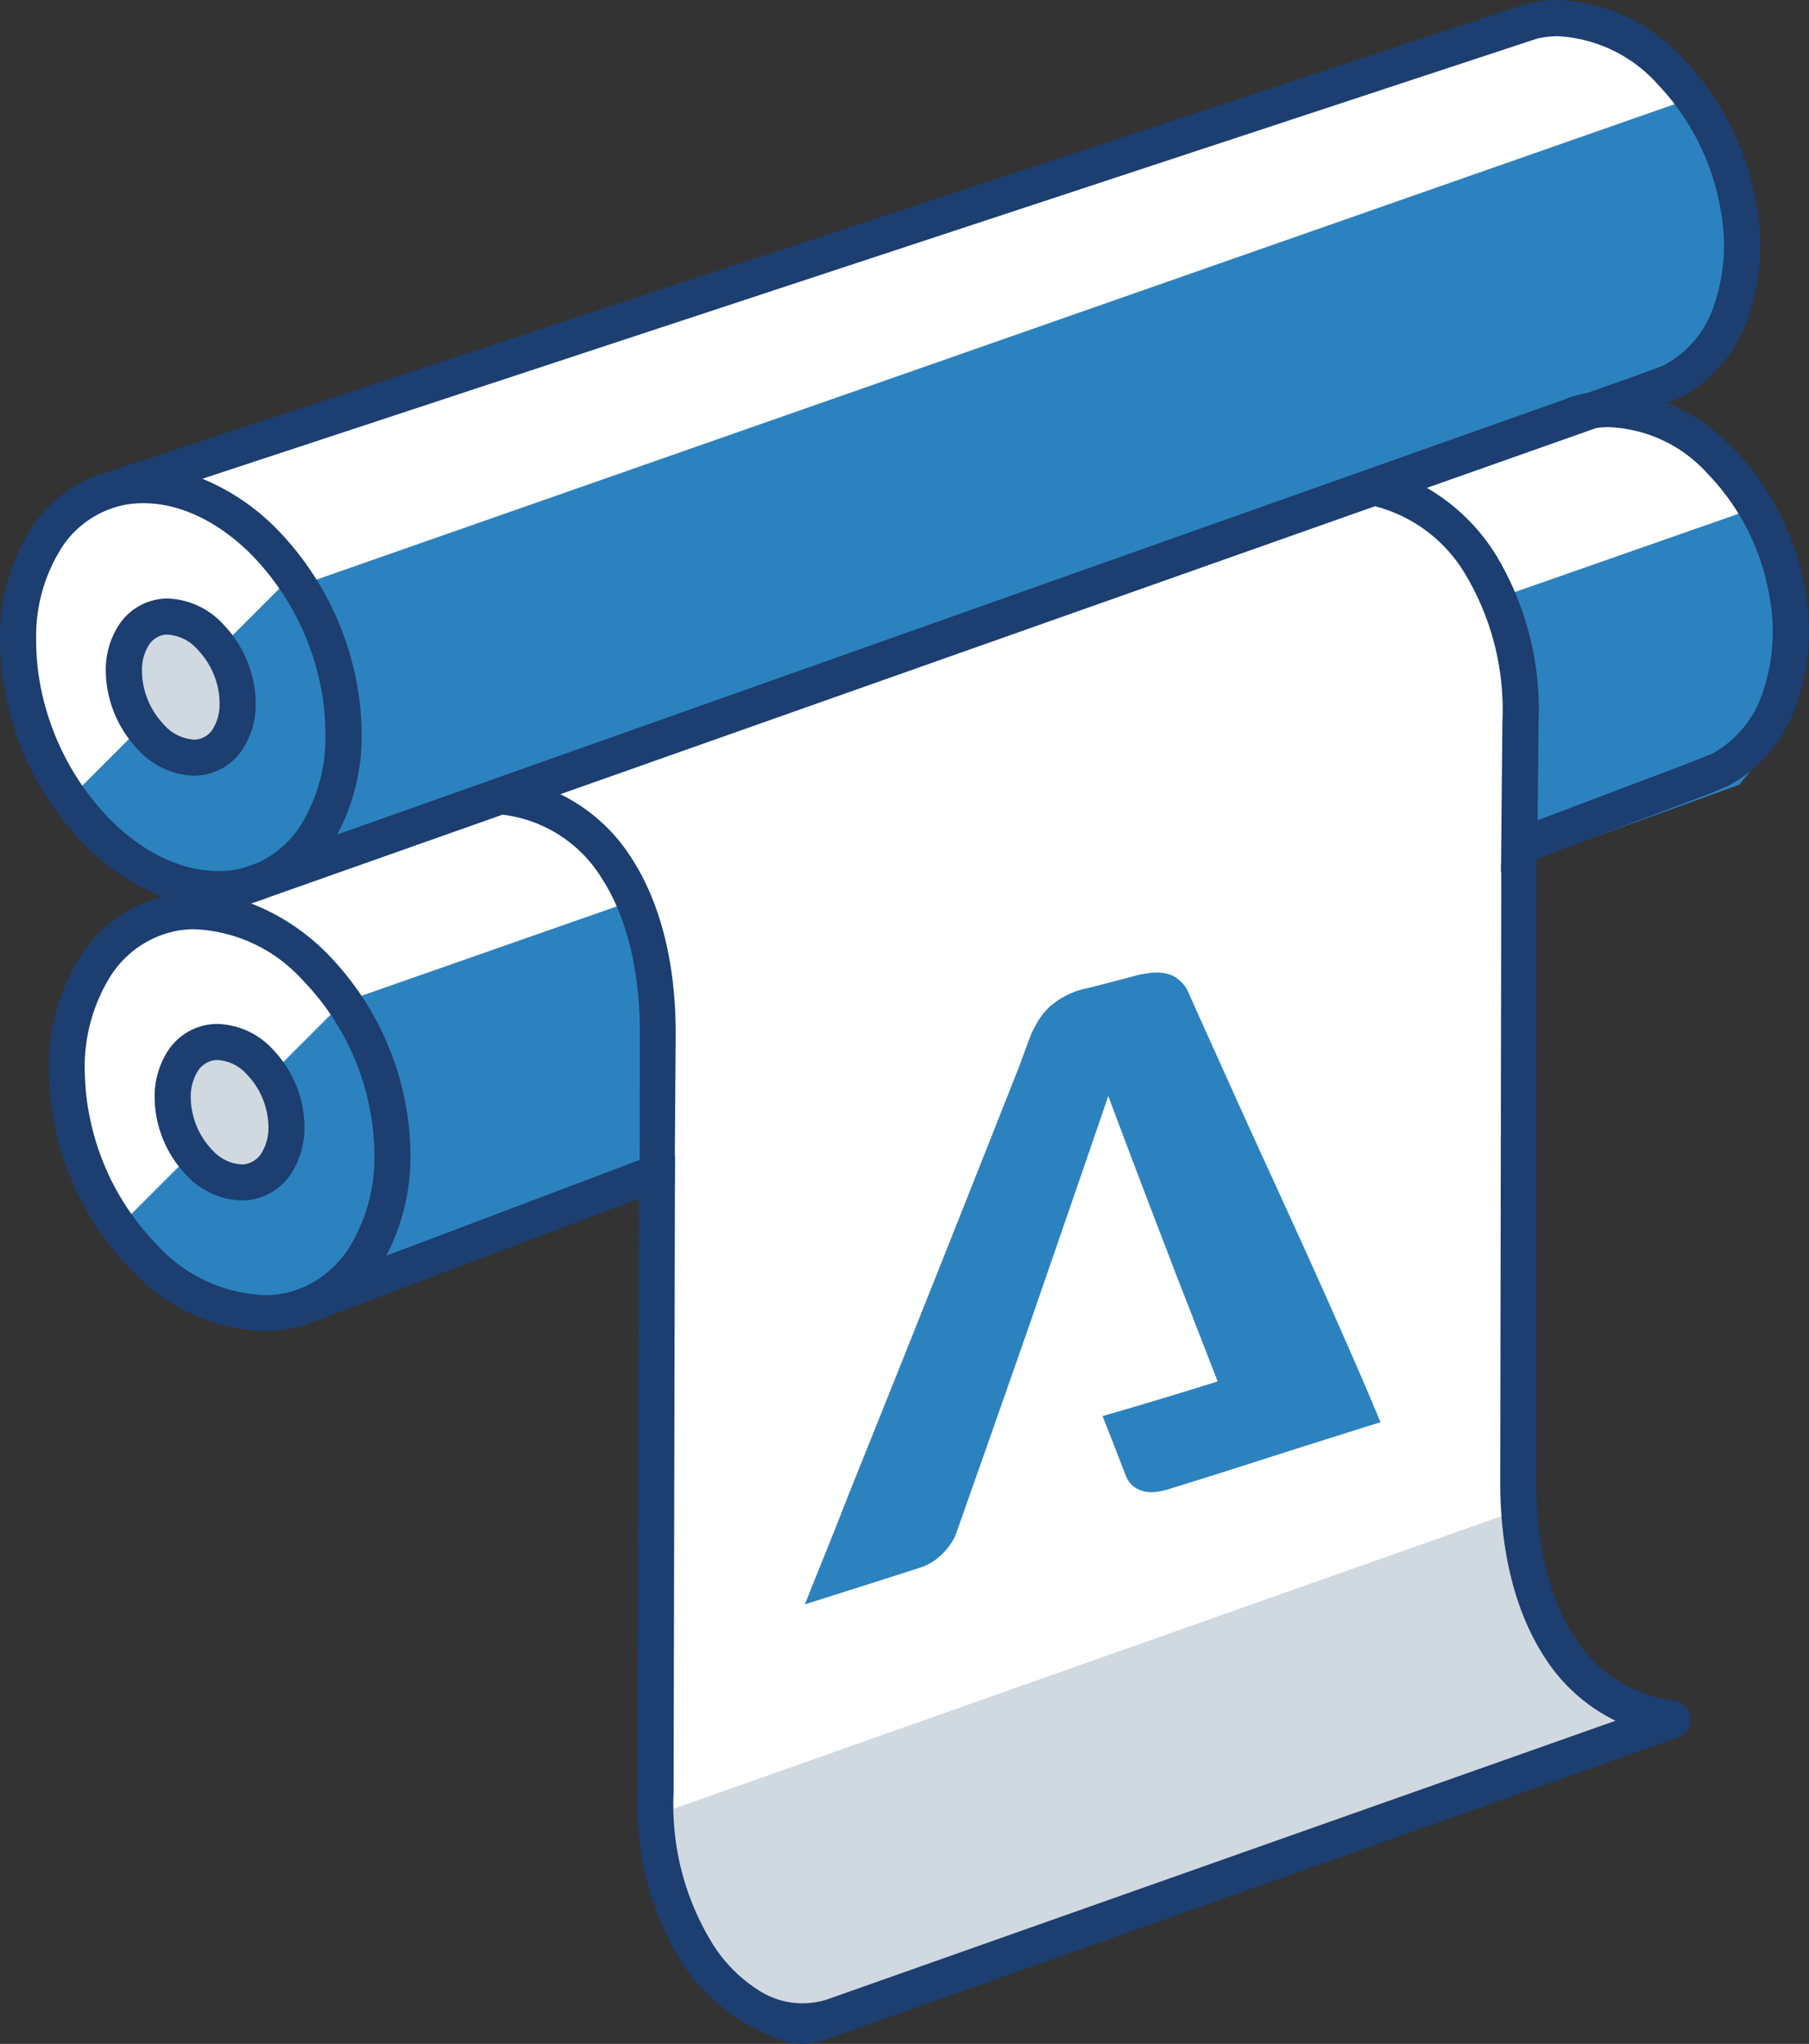 <svg xmlns="http://www.w3.org/2000/svg" width="159.539" height="180.207" viewBox="0 0 159.539 180.207">
  <rect x="0" y="0" width="159.539" height="180.207" fill="#333333" stroke="none"/>
  <g id="stamparija" transform="translate(-70.856 -316.905)">
    <path id="Path_212" data-name="Path 212" d="M80.273,359.743l-6.886,6.009-.858,10.406,3.094,9.22,7.839,8.4,3.423,1.8-.623,1.713-7.843,4.738-2.028,12.046,5.579,13.629,7.832,4.883h5.364l13.089-4.883,20.209-6.811V477.97l3.393,11.266,6.545,5.9,7.08-.627,12.552-3.88,53.857-19.2,4.935-1.717-.883-1.5-3.729-2.252-5.579-6.33-1.5-11.05.351-57.042,16.707-6.47,3.969-2.4,2.357-6.989-.426-7.99-2.682-7.677-5.4-4.63-5.22-2.606,5.229-3.171,4.266-5.305.483-6.973-2.361-8.153-5.149-7.51-6.223-2.79-6.866-.509Z" transform="translate(-0.092 -0.08)" fill="#fff"/>
    <path id="Path_213" data-name="Path 213" d="M89.729,361.566l.011,0,0,0Z" transform="translate(-1.033 -2.444)" fill="#1c3e70"/>
    <path id="Path_214" data-name="Path 214" d="M201.911,446.035v-.022s0,.043,0,.022Z" transform="translate(-7.174 -7.067)" fill="#1c3e70"/>
    <path id="Path_215" data-name="Path 215" d="M177.709,442.29l-.006,0v.024h.006Z" transform="translate(-5.849 -6.863)" fill="#1c3e70"/>
    <path id="Path_216" data-name="Path 216" d="M123.145,390.993l.007,0-.011-.006Z" transform="translate(-2.862 -4.055)" fill="#1c3e70"/>
    <path id="Path_217" data-name="Path 217" d="M143.212,418v.022s0-.041,0-.021Z" transform="translate(-3.961 -5.534)" fill="#1c3e70"/>
    <path id="Path_218" data-name="Path 218" d="M214.208,394.131" transform="translate(-7.847 -4.227)" fill="#1c3e70"/>
    <path id="Path_219" data-name="Path 219" d="M140.759,491.1h0l-.007,0Z" transform="translate(-3.826 -9.535)" fill="#1c3e70"/>
    <path id="Path_220" data-name="Path 220" d="M203.982,362.418h0Z" transform="translate(-7.287 -2.491)" fill="#1c3e70"/>
    <path id="Path_221" data-name="Path 221" d="M76.977,390.627l19.27-19.27,4.429,5.276L101.8,385.1l-2.836,9.734-8.21,3.427-7.741-1.578Z" transform="translate(-0.335 -2.981)" fill="#2c82be"/>
    <path id="Path_222" data-name="Path 222" d="M81.582,430.556l19.269-19.27,4.43,5.276,1.122,8.463-2.836,9.733-8.21,3.427-7.741-1.578Z" transform="translate(-0.587 -5.166)" fill="#2c82be"/>
    <circle id="Ellipse_54" data-name="Ellipse 54" cx="5.494" cy="5.494" r="5.494" transform="translate(84.923 409.763)" fill="#d0d8e0"/>
    <circle id="Ellipse_55" data-name="Ellipse 55" cx="5.494" cy="5.494" r="5.494" transform="translate(81.299 371.957)" fill="#d0d8e0"/>
    <path id="Path_223" data-name="Path 223" d="M99.265,368.881,221.48,326.11l2.97,5.5,1.778,6.138-.483,6.973-4.266,5.305L99.265,394.2l1.314-3.209,1.554-5.966.328-6.617-1.347-7.208Z" transform="translate(-1.555 -0.504)" fill="#2c82be"/>
    <path id="Path_224" data-name="Path 224" d="M103.837,407.567,226.053,364.8l2.972,5.5,1.776,6.139-.482,6.973-4.266,5.3L103.837,432.889l1.314-3.209,1.554-5.966.328-6.617-1.347-7.208Z" transform="translate(-1.805 -2.622)" fill="#2c82be"/>
    <path id="Path_225" data-name="Path 225" d="M92.8,386.011a7.235,7.235,0,0,0,1.148-4.04,9.551,9.551,0,0,0-.166-1.713,10.272,10.272,0,0,0-2.664-5.22,6.988,6.988,0,0,0-4.926-2.308,5.177,5.177,0,0,0-.958.091,5.126,5.126,0,0,0-3.359,2.252,7.222,7.222,0,0,0-1.148,4.04,9.388,9.388,0,0,0,.165,1.713,10.276,10.276,0,0,0,2.664,5.22,7,7,0,0,0,4.927,2.309,5.33,5.33,0,0,0,.958-.092A5.124,5.124,0,0,0,92.8,386.011Zm-2.641-1.76a2,2,0,0,1-1.291.892,2.191,2.191,0,0,1-.385.028,3.868,3.868,0,0,1-2.647-1.336,7.007,7.007,0,0,1-1.816-3.579,6.3,6.3,0,0,1-.1-1.14,4.06,4.06,0,0,1,.6-2.276,2,2,0,0,1,1.29-.9,2.38,2.38,0,0,1,.385-.026,3.862,3.862,0,0,1,2.646,1.338v0a7.014,7.014,0,0,1,1.818,3.579,6.4,6.4,0,0,1,.1,1.14A4.1,4.1,0,0,1,90.155,384.251Z" transform="translate(-0.54 -3.056)" fill="#1c3e70"/>
    <path id="Path_226" data-name="Path 226" d="M95.66,414.606a6.858,6.858,0,0,0-4.953-2.193h0a5.317,5.317,0,0,0-.838.087,5.231,5.231,0,0,0-3.47,2.37,7.431,7.431,0,0,0-1.109,4.24,9.179,9.179,0,0,0,.157,1.491,10.009,10.009,0,0,0,2.675,5.179,6.841,6.841,0,0,0,4.952,2.193,5.1,5.1,0,0,0,.839-.085,5.239,5.239,0,0,0,3.471-2.372,7.443,7.443,0,0,0,1.108-4.241,9.492,9.492,0,0,0-.156-1.49A10.017,10.017,0,0,0,95.66,414.606Zm-.942,9.179a2.113,2.113,0,0,1-1.378.977A2.047,2.047,0,0,1,93,424.8a3.736,3.736,0,0,1-2.622-1.261,6.787,6.787,0,0,1-1.8-3.509,6.153,6.153,0,0,1-.107-.993,4.28,4.28,0,0,1,.6-2.434,2.109,2.109,0,0,1,1.376-.975,1.963,1.963,0,0,1,.341-.035,3.738,3.738,0,0,1,2.622,1.259,6.783,6.783,0,0,1,1.8,3.51,6.272,6.272,0,0,1,.107.993A4.274,4.274,0,0,1,94.718,423.785Z" transform="translate(-0.79 -5.228)" fill="#1c3e70"/>
    <path id="Path_227" data-name="Path 227" d="M207.886,457.842,131.7,484.764l.661,6.845,4.726,7.011,5.672,4.151,6.46-.686,69.359-24.734,1.3-1.753-4.136-1.713-4.844-5.494-2.422-6.794Z" transform="translate(-3.331 -7.715)" fill="#d0d8e0" fill-rule="evenodd"/>
    <path id="Path_228" data-name="Path 228" d="M131.437,402.754V414.1l1.1,12.761,75.247-26.782v-24.3l-3.131-5.708-74.783,25.529Z" transform="translate(-3.23 -2.91)" fill="#fff"/>
    <path id="Path_229" data-name="Path 229" d="M130.342,479.293a26.312,26.312,0,0,0,3.673,14.625,16.109,16.109,0,0,0,1.112,1.626,17.3,17.3,0,0,0,7.135,5.278l.5.208a5.617,5.617,0,0,0,4.01.1l75.27-26.676a1.7,1.7,0,0,0-.337-3.292h0a11.935,11.935,0,0,1-8.787-5.669c-2.253-3.512-3.375-8.375-3.323-13.979,0-2.663,0-50.536.01-55.325l-3.093,1.17-.093,54.13c-.06,6.217,1.235,11.683,3.82,15.723a15.445,15.445,0,0,0,6.35,5.747l.008,0,0,.009-.011-.007L147.25,497.465a7.08,7.08,0,0,1-6.076-.642,13.056,13.056,0,0,1-4.458-4.591,23.25,23.25,0,0,1-3.2-12.869l.123-56.232-3.187,1.205-.032,10.378Z" transform="translate(-3.255 -4.34)" fill="#1c3e70"/>
    <path id="Path_230" data-name="Path 230" d="M230.03,368.8a23.682,23.682,0,0,0-6.294-12.357,17.821,17.821,0,0,0-5.857-4.03c.509-.194.963-.362,1.086-.424a12.306,12.306,0,0,0,5.993-6.913,19.636,19.636,0,0,0,.764-10.355,24.352,24.352,0,0,0-6.279-12.489A15.861,15.861,0,0,0,208.29,316.9a11.555,11.555,0,0,0-1.8.145,10.078,10.078,0,0,0-1.055.221l-.024.009c-.217.057-.432.122-.644.193l.006.017-124.351,41a11.835,11.835,0,0,0-6.8,4.982,17.752,17.752,0,0,0-2.771,9.926,24.226,24.226,0,0,0,.413,4.373,26.368,26.368,0,0,0,6.834,13.412,19.547,19.547,0,0,0,7.06,4.775l-.461.164a12.191,12.191,0,0,0-6.833,5.215,18.308,18.308,0,0,0-2.7,10.456,24.278,24.278,0,0,0,.4,3.807,25.649,25.649,0,0,0,6.849,13.268,16.685,16.685,0,0,0,12,5.414,12.247,12.247,0,0,0,1.939-.2c.346-.066.692-.148,1.038-.243l.011.029.416-.159a11.536,11.536,0,0,0,1.088-.412l28.339-10.715,3.108-1.175.092-13c.061-6.217-1.235-11.682-3.819-15.723a15.456,15.456,0,0,0-6.351-5.748l-.007,0,0-.009.01.006,71.846-25.39a13.068,13.068,0,0,1,8.032,6.118,23.243,23.243,0,0,1,3.2,12.869l-.124,13.317,3.187-1.206.017-.006,14.163-5.357,1.482-.561-.009-.025c.54-.216,1.051-.423,1.211-.506a12.685,12.685,0,0,0,5.97-7.031A19.751,19.751,0,0,0,230.03,368.8ZM80.378,388.966a23.155,23.155,0,0,1-5.987-11.772,21.01,21.01,0,0,1-.346-3.8,14.609,14.609,0,0,1,2.223-8.159,8.631,8.631,0,0,1,5.621-3.825,9.214,9.214,0,0,1,1.635-.139c3.408,0,6.864,1.809,9.695,4.732a23.141,23.141,0,0,1,5.988,11.773,21.072,21.072,0,0,1,.346,3.8,14.616,14.616,0,0,1-2.224,8.161,8.953,8.953,0,0,1-3.743,3.24l-1.255.446v0c-.2.052-.412.1-.622.138a9.018,9.018,0,0,1-1.634.143C86.667,393.7,83.21,391.888,80.378,388.966Zm21.3,37.9a9.324,9.324,0,0,1-3.967,3.489l-.956.362h0a8.491,8.491,0,0,1-.97.239,9.165,9.165,0,0,1-1.437.148,13.571,13.571,0,0,1-9.676-4.478,22.425,22.425,0,0,1-5.974-11.6,20.876,20.876,0,0,1-.353-3.307,15.138,15.138,0,0,1,2.194-8.647,8.953,8.953,0,0,1,5.885-4.095,9.677,9.677,0,0,1,1.441-.147,13.583,13.583,0,0,1,9.673,4.48,22.429,22.429,0,0,1,5.977,11.6,21.114,21.114,0,0,1,.345,3.307A15.152,15.152,0,0,1,101.675,426.864ZM123.963,394.4c2.253,3.511,3.375,8.374,3.323,13.979q0,5.4-.018,10.795h0l-22.349,8.45a18.8,18.8,0,0,0,2.12-9.489,24.277,24.277,0,0,0-.4-3.808,25.653,25.653,0,0,0-6.849-13.267A19.066,19.066,0,0,0,93,396.56l.072-.026v.008l.433-.15c.361-.109.708-.233,1.055-.373l20.614-7.285A11.93,11.93,0,0,1,123.963,394.4Zm-23.37-3.913a18.3,18.3,0,0,0,2.154-8.918,24.308,24.308,0,0,0-.414-4.371A26.382,26.382,0,0,0,95.5,363.787a19.672,19.672,0,0,0-6.792-4.669l-.01,0,.006,0,0,0,117.718-38.81c.182-.044.37-.081.561-.11a8.256,8.256,0,0,1,1.3-.1,12.717,12.717,0,0,1,8.859,4.339,21.106,21.106,0,0,1,5.434,10.834,16.491,16.491,0,0,1-.6,8.682,9.16,9.16,0,0,1-4.411,5.172c-.082.041-1.078.407-1.761.661l-.672.249-4.309,1.524-.062.012a11.213,11.213,0,0,0-1.724.455l.008.026Zm125.685-12.43a9.545,9.545,0,0,1-4.437,5.309c-.036.019-1.064.423-1.767.7-.354.136-.622.246-.7.277l-12.911,4.882.08-8.626a26.447,26.447,0,0,0-3.672-14.626,17.462,17.462,0,0,0-6.174-6.052h0v0h0l14.932-5.277a8.286,8.286,0,0,1,.992-.082,12.351,12.351,0,0,1,8.834,4.11,20.452,20.452,0,0,1,5.426,10.675A16.638,16.638,0,0,1,226.278,378.06Z" fill="#1c3e70"/>
    <path id="Path_231" data-name="Path 231" d="M196.722,447.267c-3.258,1.01-5.105,1.6-8.1,2.549l-2.71.865c-2.8.9-4.634,1.487-7.863,2.478a6.214,6.214,0,0,1-.9.216,3.963,3.963,0,0,1-.855.048,2.521,2.521,0,0,1-.71-.15,2.13,2.13,0,0,1-1.311-1.251c-.414-1.06-.722-1.857-1.029-2.654s-.626-1.585-1.04-2.645c.464-.13.9-.263,1.334-.387,3.4-.99,6.144-1.832,8.814-2.671v-.019l-.228-.564-1.345-3.47c-.058-.146-.106-.282-.163-.419l-.364-.942-1.46-3.742c-2.379-6.2-3.634-9.464-6.085-16-.363,1.056-.693,2.038-1.019,2.963-1.02,2.993-1.873,5.448-2.751,8s-1.8,5.207-2.969,8.6c-.663,1.889-1.071,3.065-1.608,4.593l-.606,1.732-1.758,5.01-.011.037c-.268.759-.491,1.4-.709,2l-2,5.673a4.682,4.682,0,0,1-.735,1.24,5.941,5.941,0,0,1-.631.669,4.7,4.7,0,0,1-1.561.977c-.262.106-6.719,2.155-10.388,3.317h-.009s1.165-2.926,1.887-4.7,2.047-5.2,2.772-6.977v-.009c1.651-4.1,2.478-6.156,4.132-10.292,1.973-4.949,2.968-7.431,4.942-12.408,2.088-5.262,3.134-7.9,5.223-13.185l.933-2.545a9.5,9.5,0,0,1,.556-1.1c.054-.1.107-.192.161-.284.085-.136.177-.253.26-.371.063-.081.115-.164.178-.245.124-.152.266-.295.407-.438a1.173,1.173,0,0,1,.1-.106,7.149,7.149,0,0,1,3.328-1.658c.761-.186,1.147-.285,1.908-.481l.164-.046c.838-.21,1.263-.324,2.1-.554a8.031,8.031,0,0,1,.933-.2c.028-.008.046-.006.077-.013a5.91,5.91,0,0,1,1.266-.089,1.3,1.3,0,0,1,.178.031l.112.008a4.01,4.01,0,0,1,.5.118.051.051,0,0,1,.037.012,2.4,2.4,0,0,1,.471.21c.017.01.026.021.036.022a3.188,3.188,0,0,1,1.045,1.1c1.925,4.3,3.06,6.8,4.706,10.454l1.506,3.319c1.534,3.341,2.421,5.283,4.06,8.886,1.481,3.279,2.218,4.92,3.668,8.226C194.877,442.9,195.5,444.365,196.722,447.267Z" transform="translate(-4.111 -4.965)" fill="#2c82be" fill-rule="evenodd"/>
  </g>
</svg>

